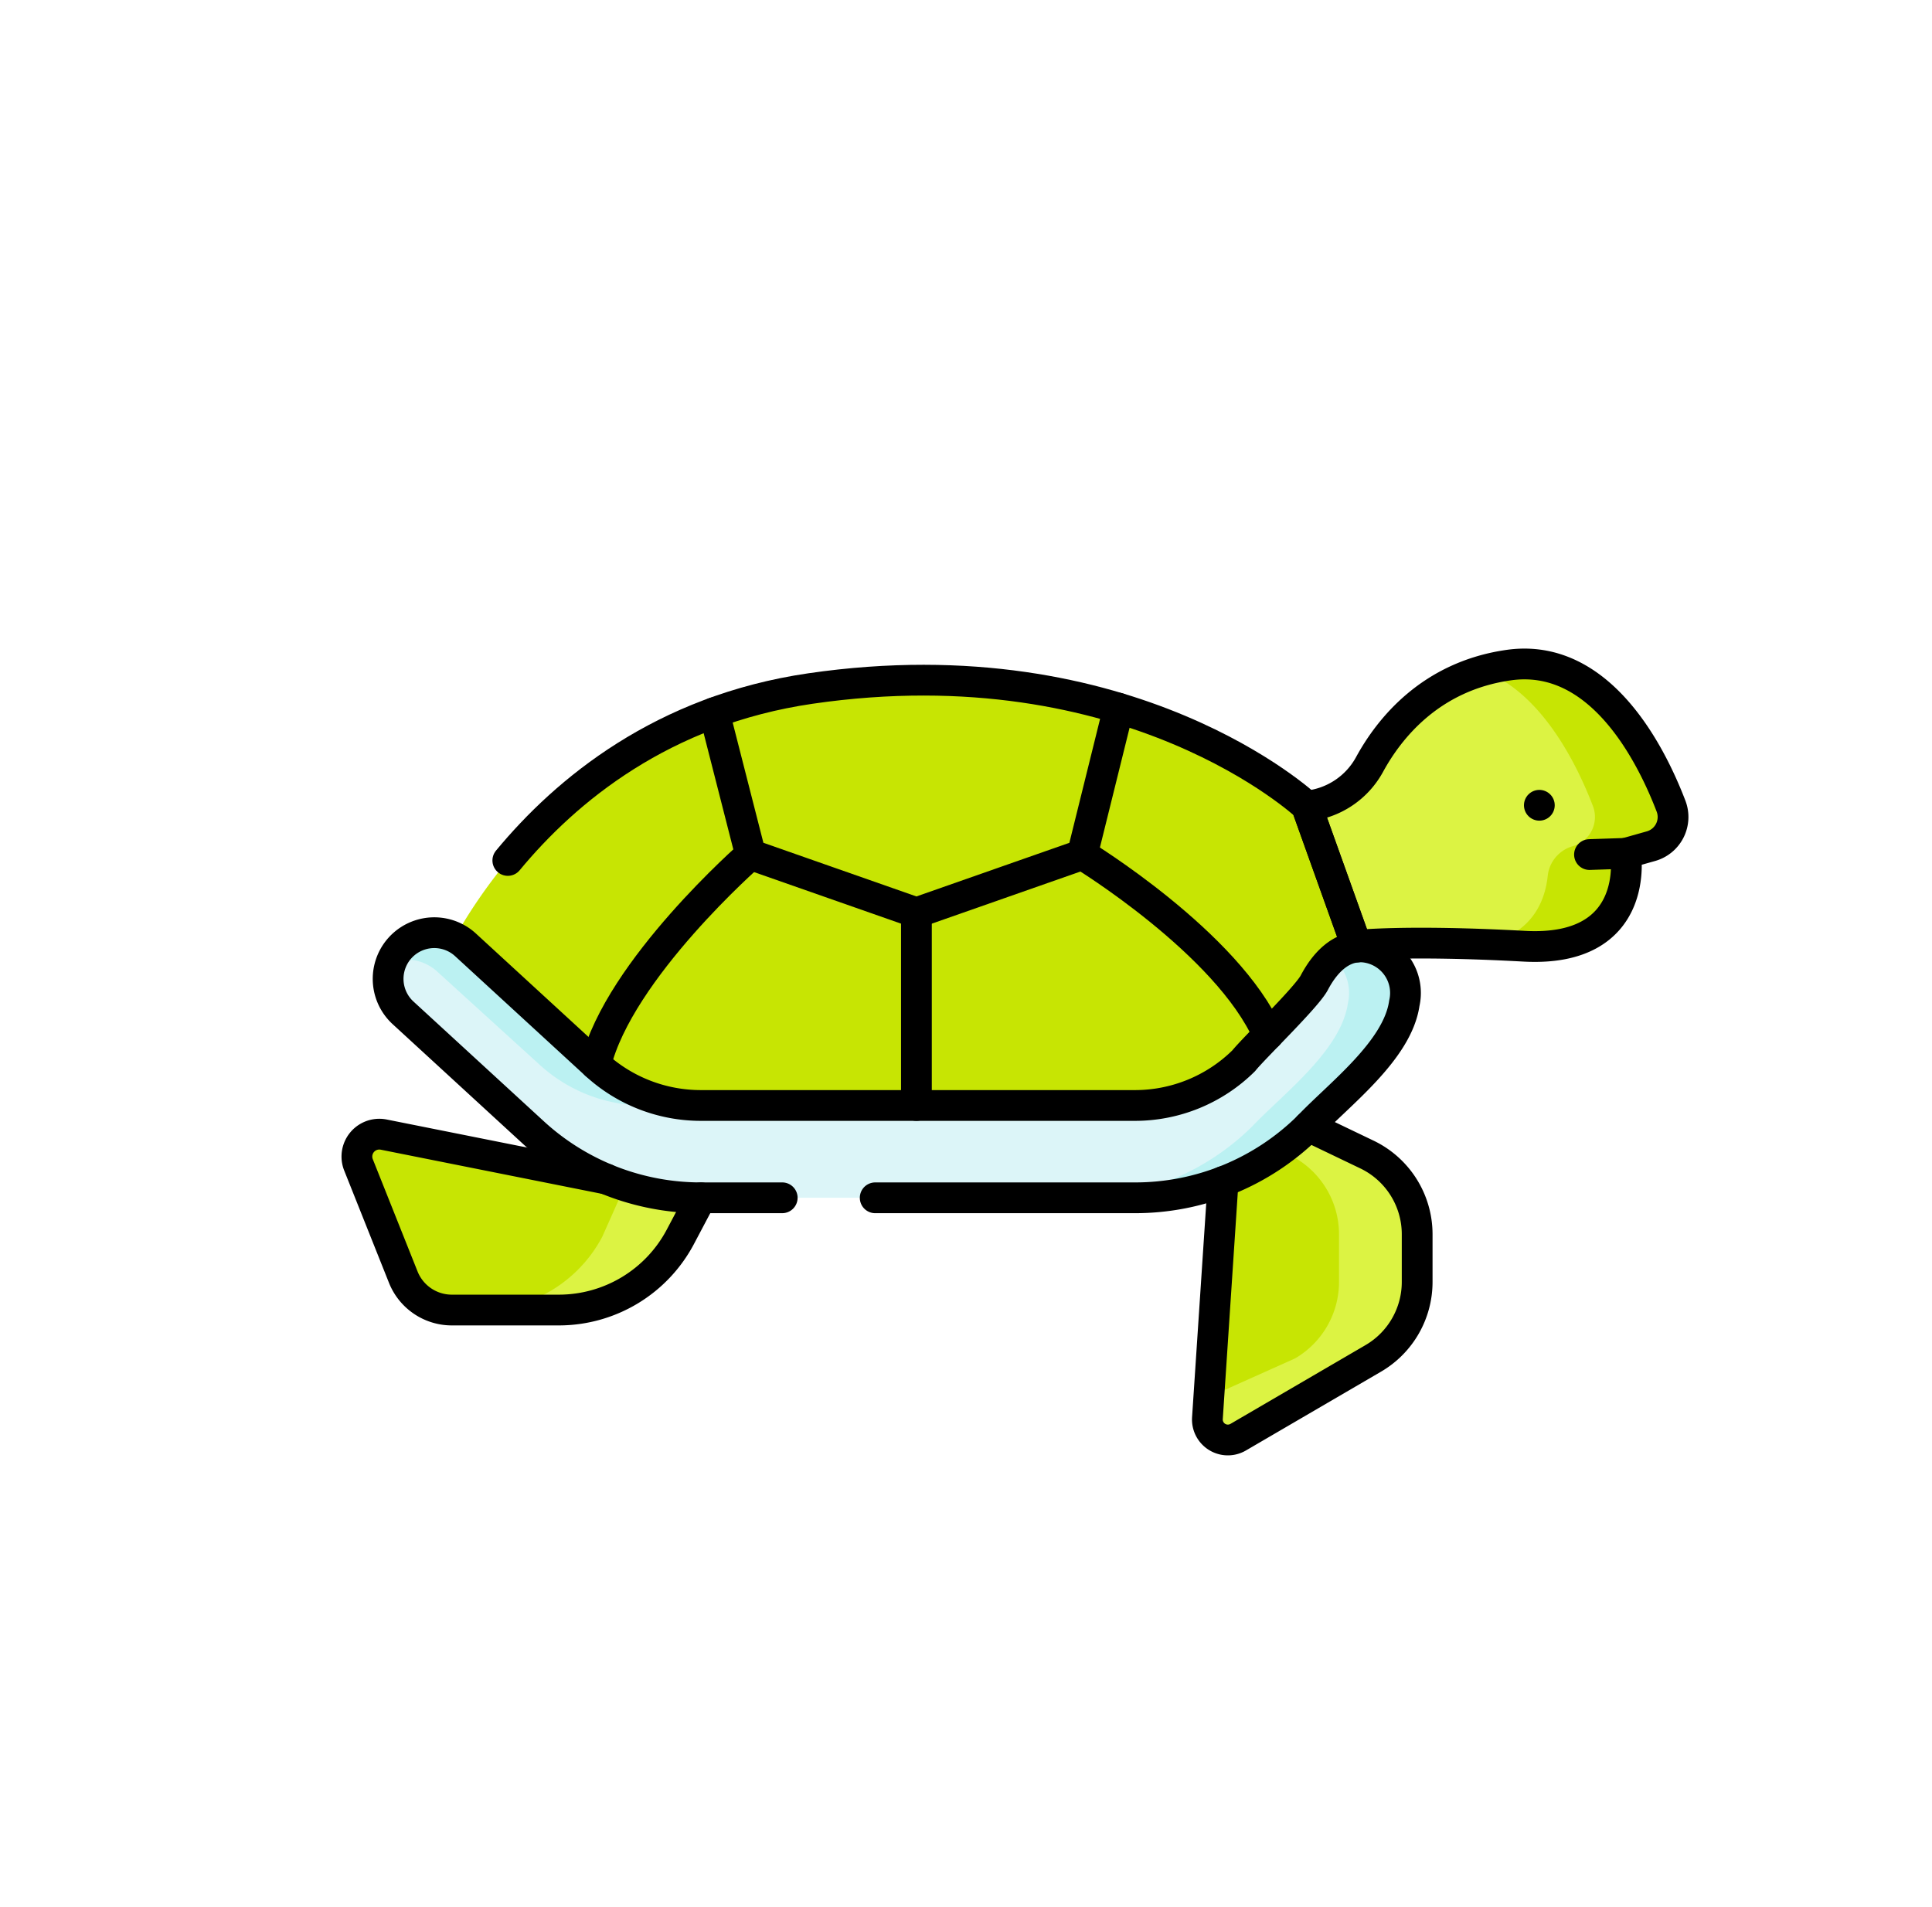 <svg xmlns="http://www.w3.org/2000/svg" xmlns:xlink="http://www.w3.org/1999/xlink" width="314" height="310" viewBox="0 0 314 310">
  <rect x="0" y="0" width="314" height="310" fill="#808080" stroke="none"/>
  <defs>
    <clipPath id="clip-Turtle_">
      <rect width="314" height="310"/>
    </clipPath>
  </defs>
  <g id="Turtle_" data-name="Turtle " clip-path="url(#clip-Turtle_)">
    <rect width="314" height="310" fill="#fff"/>
    <g id="turtle_1_" data-name="turtle (1)" transform="translate(50.5 42.497)">
      <g id="Gruppe_851" data-name="Gruppe 851" transform="translate(7.5 65.43)">
        <path id="Pfad_486" data-name="Pfad 486" d="M366.1,196.713h0a13.075,13.075,0,0,0,10.24-6.763c3.237-5.93,9.967-14.343,22.6-16.147,14.781-2.112,23.087,14.286,26.4,22.93a4.927,4.927,0,0,1-3.266,6.5l-4.121,1.163s2.657,16.148-16.493,15.1-27.252-.14-27.252-.14Z" transform="translate(-211.751 -173.615)" fill="#dcf343"/>
        <path id="Pfad_487" data-name="Pfad 487" d="M459.965,203.236l-4.123,1.162s2.66,16.149-16.49,15.1q-3.628-.194-6.732-.305c8.118-1.468,10.141-7.2,10.558-11.083a5.64,5.64,0,0,1,4.055-4.868l.034-.009a4.931,4.931,0,0,0,3.267-6.508c-2.613-6.822-8.337-18.47-17.9-22.038a31.1,31.1,0,0,1,4.2-.891c14.781-2.109,23.088,14.286,26.4,22.929A4.932,4.932,0,0,1,459.965,203.236Z" transform="translate(-249.638 -173.614)" fill="#c7e503"/>
        <path id="Pfad_488" data-name="Pfad 488" d="M178.5,200.2l8.11,22.651a13.806,13.806,0,0,1-3.31,14.489l-9.748,9.6a32.787,32.787,0,0,1-23.009,9.43H80.08A32.787,32.787,0,0,1,57.9,247.726L36.734,228.283S52.471,187.7,97.874,181.09C149.984,173.5,178.5,200.2,178.5,200.2Z" transform="translate(-24.151 -177.099)" fill="#c7e503"/>
        <path id="Pfad_489" data-name="Pfad 489" d="M277.982,222.855l-8.11-22.651s-25.643-23.992-72.721-20.013c24.366,2.159,40.614,11.579,47.805,16.688a15.987,15.987,0,0,1,5.776,7.652l6.56,18.323a13.805,13.805,0,0,1-3.309,14.489l-9.749,9.6a32.788,32.788,0,0,1-23.009,9.43h20.689a32.787,32.787,0,0,0,23.01-9.43l9.748-9.6A13.806,13.806,0,0,0,277.982,222.855Z" transform="translate(-115.521 -177.106)" fill="#c7e503"/>
        <path id="Pfad_490" data-name="Pfad 490" d="M345.087,348.292l9.5,4.559a14.379,14.379,0,0,1,8.158,12.964v7.747a14.38,14.38,0,0,1-7.134,12.421L333.653,398.79a3.327,3.327,0,0,1-5-3.094l2.871-43.32Z" transform="translate(-190.419 -273.106)" fill="#c7e503"/>
        <path id="Pfad_491" data-name="Pfad 491" d="M362.745,365.818v7.743a14.38,14.38,0,0,1-7.132,12.422l-21.956,12.81a3.328,3.328,0,0,1-5-3.095l.331-5.006a3.286,3.286,0,0,0,3.383.017l10.541-4.726a14.38,14.38,0,0,0,7.132-12.422v-7.743a14.382,14.382,0,0,0-8.156-12.964l-4.6-2.208,7.8-2.35,9.5,4.558A14.382,14.382,0,0,1,362.745,365.818Z" transform="translate(-190.42 -273.108)" fill="#dcf343"/>
        <g id="Gruppe_849" data-name="Gruppe 849" transform="translate(5.08 43.68)">
          <path id="Pfad_492" data-name="Pfad 492" d="M140.616,318.188H70.15a40.189,40.189,0,0,1-27.259-10.621L21.728,288.125a7.5,7.5,0,1,1,10.153-11.051l21.163,19.443a25.218,25.218,0,0,0,17.106,6.665h70.466a25.137,25.137,0,0,0,17.743-7.271c1.655-2.068,10.215-10.3,11.47-12.689,1.928-3.668,4.945-6.567,8.985-5.646a7.5,7.5,0,0,1,5.646,8.985c-1.095,7.681-10.588,14.794-15.569,20.041A40.054,40.054,0,0,1,140.616,318.188Z" transform="translate(-19.301 -275.095)" fill="#dcf5f8"/>
        </g>
        <g id="Gruppe_850" data-name="Gruppe 850" transform="translate(5.608 43.68)">
          <path id="Pfad_493" data-name="Pfad 493" d="M327.215,280.629a6.526,6.526,0,0,0-5.946,1.629,7.5,7.5,0,0,1,2.423,7.356c-1.095,7.681-10.588,14.794-15.569,20.041a40.056,40.056,0,0,1-28.275,11.587h9.169a40.053,40.053,0,0,0,28.274-11.587c4.981-5.247,14.474-12.36,15.569-20.041A7.5,7.5,0,0,0,327.215,280.629Z" transform="translate(-168.231 -278.15)" fill="#bbf1f2"/>
          <path id="Pfad_494" data-name="Pfad 494" d="M28,281.435l16.578,15.082a25.219,25.219,0,0,0,17.106,6.665h9.168a25.219,25.219,0,0,1-17.106-6.665L32.58,277.074a7.49,7.49,0,0,0-12.051,2.775A7.5,7.5,0,0,1,28,281.435Z" transform="translate(-20.529 -275.096)" fill="#bbf1f2"/>
        </g>
        <path id="Pfad_495" data-name="Pfad 495" d="M63.428,361.522l-3.351,6.339a22.351,22.351,0,0,1-19.76,11.905H22.939a8.5,8.5,0,0,1-7.9-5.354L7.765,356.17a3.642,3.642,0,0,1,4.1-4.921l36.172,7.223Z" transform="translate(-7.5 -274.749)" fill="#c7e503"/>
        <path id="Pfad_496" data-name="Pfad 496" d="M90.051,372.026l-3.353,6.34a22.348,22.348,0,0,1-19.761,11.9H54.24A22.348,22.348,0,0,0,74,378.366l3.9-8.75Z" transform="translate(-34.122 -285.251)" fill="#dcf343"/>
      </g>
      <g id="Gruppe_853" data-name="Gruppe 853" transform="translate(7.5 65.431)">
        <path id="Pfad_498" data-name="Pfad 498" d="M366.1,196.713h0a13.075,13.075,0,0,0,10.24-6.763c3.237-5.93,9.967-14.343,22.6-16.147,14.781-2.112,23.087,14.286,26.4,22.93a4.927,4.927,0,0,1-3.266,6.5l-4.121,1.163s2.657,16.148-16.493,15.1-27.252-.14-27.252-.14Z" transform="translate(-211.751 -173.616)" fill="none" stroke="#000" stroke-linecap="round" stroke-linejoin="round" stroke-miterlimit="10" stroke-width="5"/>
        <path id="Pfad_499" data-name="Pfad 499" d="M202.514,223.114c-.03-.09-.06-.176-.09-.267L194.314,200.2S165.8,173.5,113.687,181.091c-24,3.5-39.711,16.48-49.19,27.947" transform="translate(-39.964 -177.1)" fill="none" stroke="#000" stroke-linecap="round" stroke-linejoin="round" stroke-miterlimit="10" stroke-width="5"/>
        <g id="Gruppe_852" data-name="Gruppe 852" transform="translate(5.08 43.679)">
          <path id="Pfad_500" data-name="Pfad 500" d="M83.35,318.188H70.15a40.189,40.189,0,0,1-27.259-10.621L21.728,288.125a7.5,7.5,0,1,1,10.153-11.051l21.163,19.443a25.218,25.218,0,0,0,17.106,6.665h70.466a25.137,25.137,0,0,0,17.743-7.271c1.655-2.068,10.215-10.3,11.47-12.689,1.928-3.668,4.945-6.567,8.985-5.646a7.5,7.5,0,0,1,5.646,8.985c-1.095,7.681-10.588,14.794-15.569,20.041a40.056,40.056,0,0,1-28.275,11.588H98.465" transform="translate(-19.301 -275.095)" fill="none" stroke="#000" stroke-linecap="round" stroke-linejoin="round" stroke-miterlimit="10" stroke-width="5"/>
        </g>
        <line id="Linie_53" data-name="Linie 53" transform="translate(192.183 22.968)" fill="none" stroke="#000" stroke-linecap="round" stroke-linejoin="round" stroke-miterlimit="10" stroke-width="5"/>
        <path id="Pfad_501" data-name="Pfad 501" d="M345.089,348.288l9.5,4.558a14.382,14.382,0,0,1,8.157,12.964v7.748a14.386,14.386,0,0,1-7.132,12.422L333.657,398.79a3.328,3.328,0,0,1-5-3.095l2.548-38.458" transform="translate(-190.42 -273.105)" fill="none" stroke="#000" stroke-linecap="round" stroke-linejoin="round" stroke-miterlimit="10" stroke-width="5"/>
        <path id="Pfad_502" data-name="Pfad 502" d="M63.428,361.522l-3.351,6.339a22.351,22.351,0,0,1-19.76,11.905H22.939a8.5,8.5,0,0,1-7.9-5.354L7.765,356.17a3.642,3.642,0,0,1,4.1-4.921l36.172,7.223" transform="translate(-7.5 -274.749)" fill="none" stroke="#000" stroke-linecap="round" stroke-linejoin="round" stroke-miterlimit="10" stroke-width="5"/>
        <path id="Pfad_503" data-name="Pfad 503" d="M142.452,191.036l5.894,23.074,26.962,9.456,26.962-9.456,5.894-23.791" transform="translate(-84.365 -183.129)" fill="none" stroke="#000" stroke-linecap="round" stroke-linejoin="round" stroke-miterlimit="10" stroke-width="5"/>
        <line id="Linie_54" data-name="Linie 54" y2="31.329" transform="translate(90.942 40.436)" fill="none" stroke="#000" stroke-linecap="round" stroke-linejoin="round" stroke-miterlimit="10" stroke-width="5"/>
        <path id="Pfad_504" data-name="Pfad 504" d="M122.854,245.592S101.472,264.28,97.7,279.712" transform="translate(-58.873 -214.612)" fill="none" stroke="#000" stroke-linecap="round" stroke-linejoin="round" stroke-miterlimit="10" stroke-width="5"/>
        <path id="Pfad_505" data-name="Pfad 505" d="M281.425,245.592s23.611,14.381,30.187,29.293" transform="translate(-163.521 -214.612)" fill="none" stroke="#000" stroke-linecap="round" stroke-linejoin="round" stroke-miterlimit="10" stroke-width="5"/>
        <line id="Linie_57" data-name="Linie 57" x1="5.873" y2="0.197" transform="translate(200.333 30.783)" fill="none" stroke="#000" stroke-linecap="round" stroke-linejoin="round" stroke-miterlimit="10" stroke-width="5"/>
      </g>
    </g>
  </g>
</svg>

